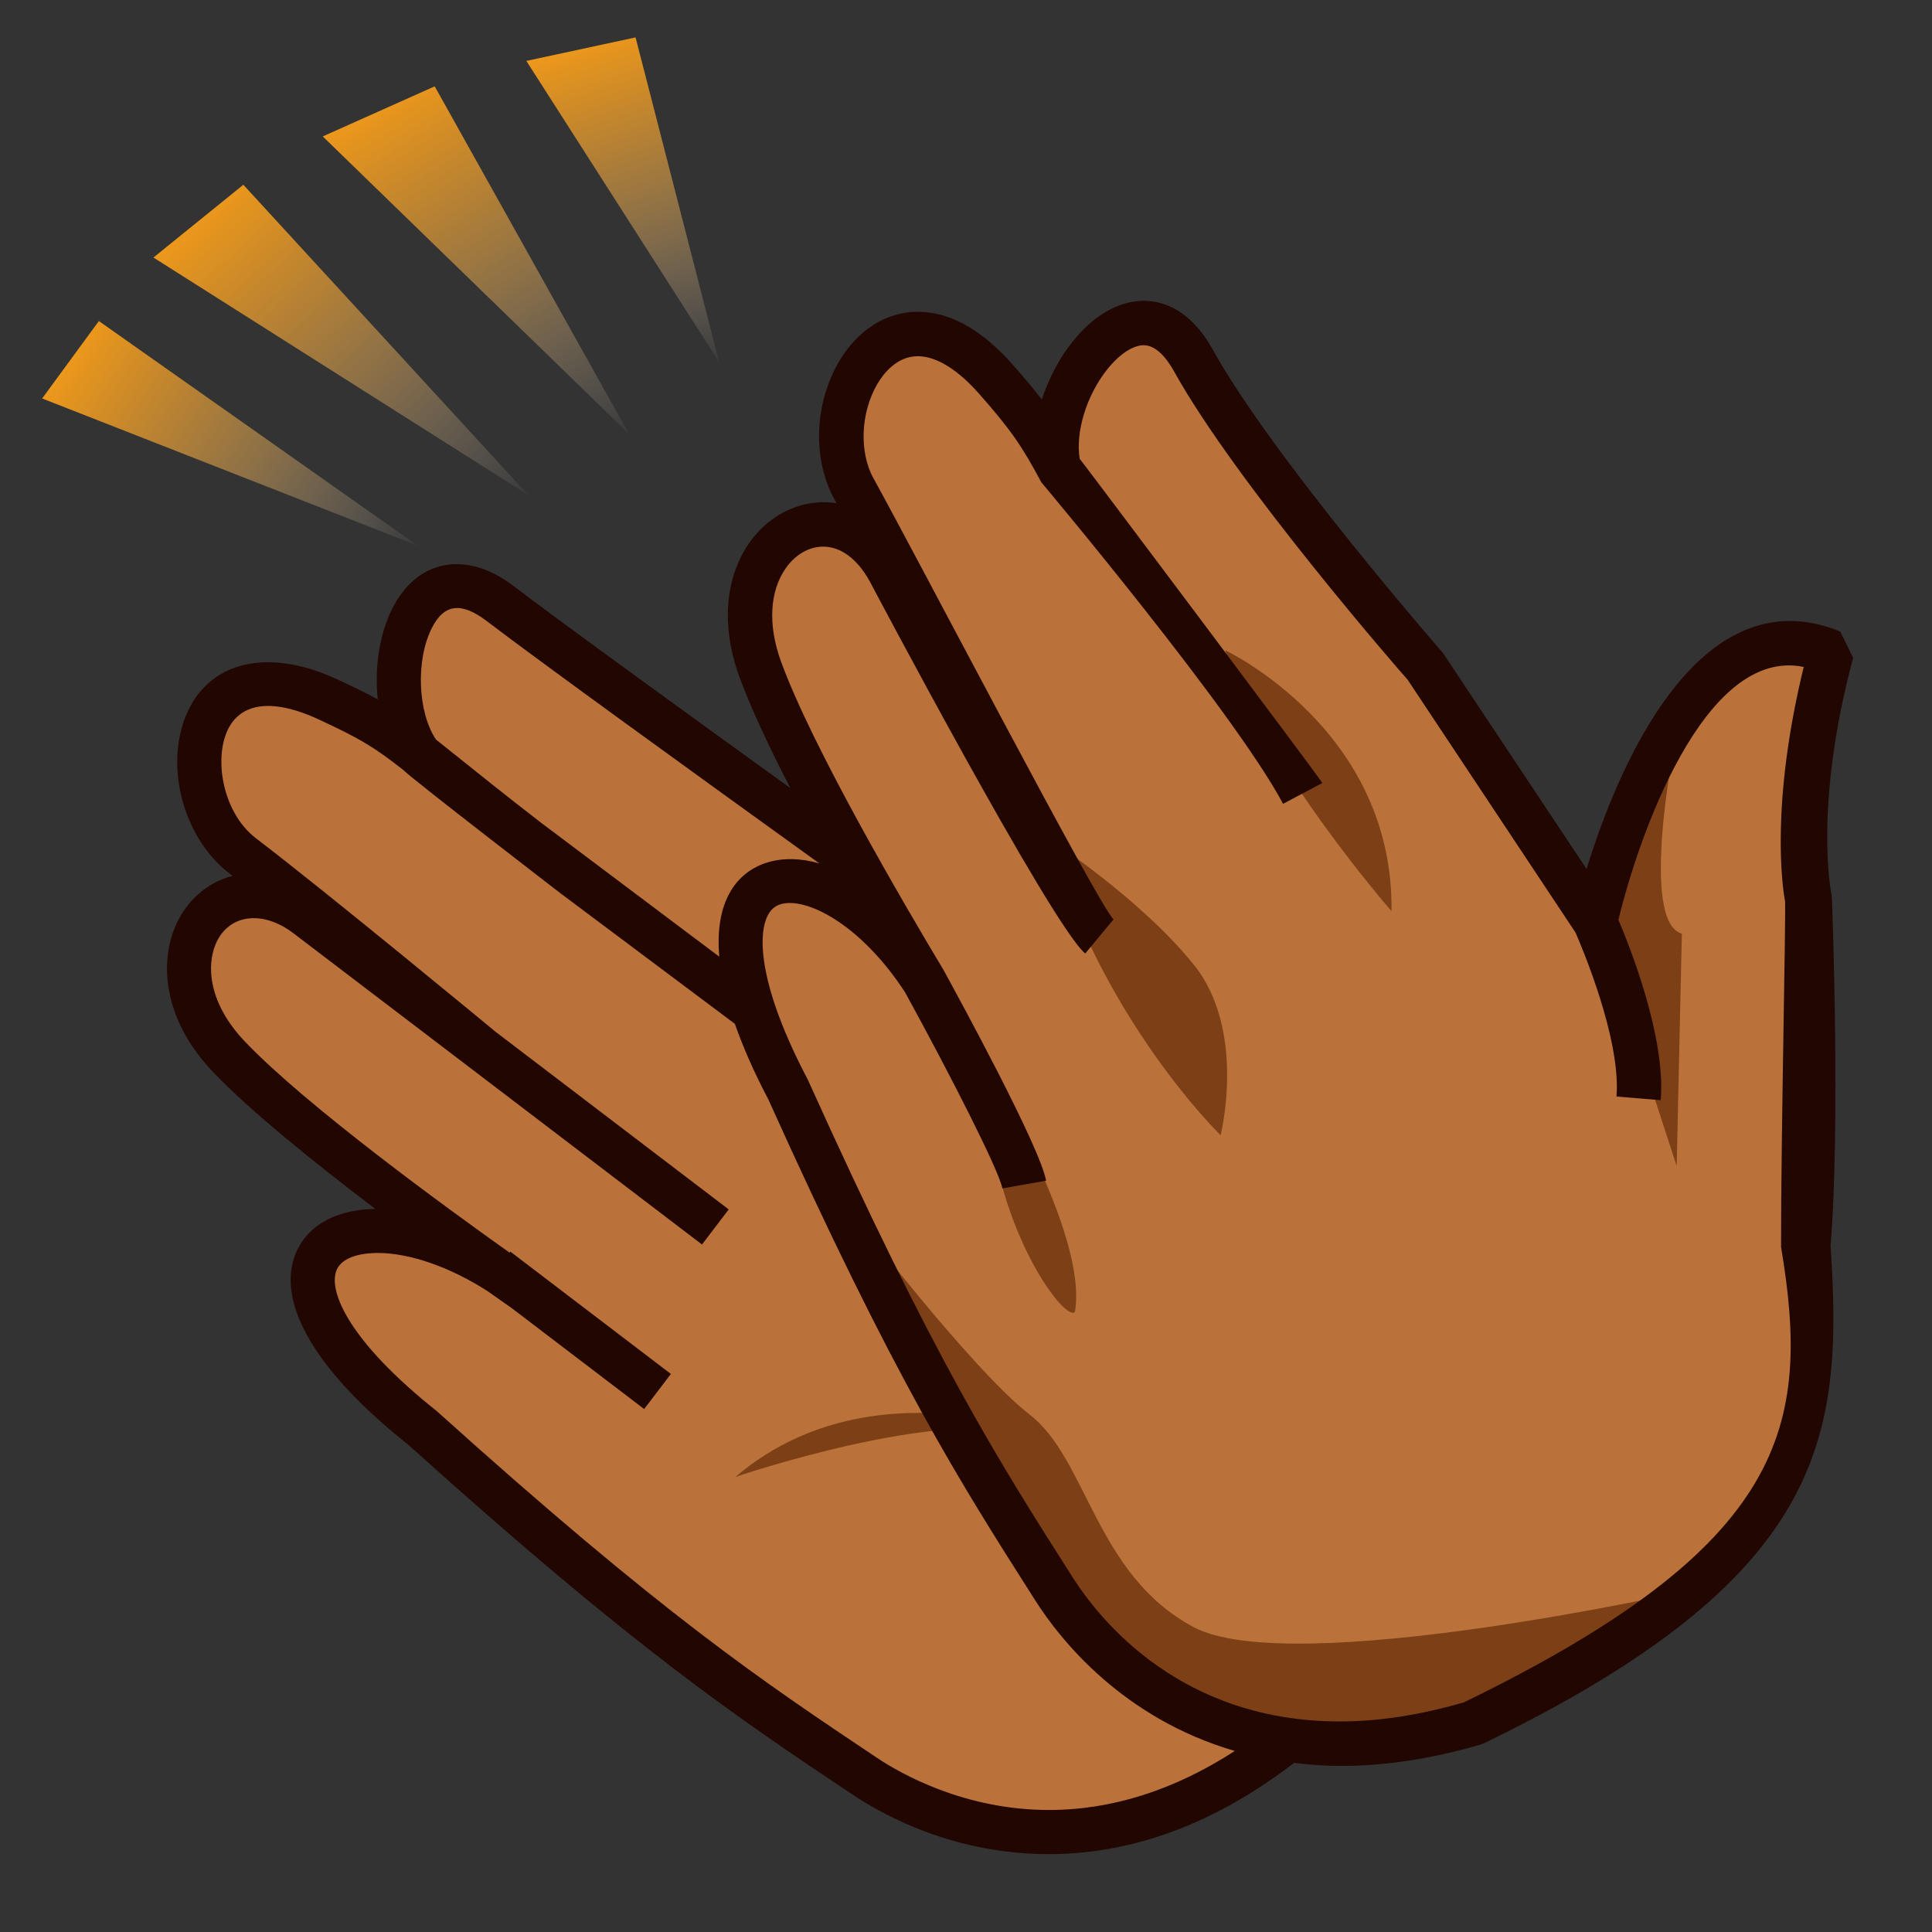 <?xml version="1.0" encoding="UTF-8"?>
<!-- Generated by phantom_svg. -->
<svg width="64px" height="64px" viewBox="0 0 64 64" preserveAspectRatio="none" xmlns="http://www.w3.org/2000/svg" xmlns:xlink="http://www.w3.org/1999/xlink" version="1.1">
  <rect x="0" y="0" width="64" height="64" fill="#333333" stroke="none"/>
  <g>
    <g>
      <g>
        <line style='fill:#FFB997;' x1='16.464' y1='42.043' x2='21.781' y2='46.095'/>
        <line style='fill:#FFB997;' x1='15.227' y1='34.19' x2='23.698' y2='40.645'/>
        <line style='fill:#FFB997;' x1='19.164' y1='29.022' x2='26.806' y2='34.844'/>
      </g>
    </g>
    <g>
      <path style='fill:#BA713A;' d='M60.198,29.769c0,0-0.665-2.962,0.728-8.167
			c-5.317-2.232-7.838,8.937-7.838,8.937l-5.597-8.428c0,0-5.667-6.484-7.707-10.164
			c-1.887-3.407-5.078,0.979-4.477,3.555c-0.654-1.229-0.977-1.701-2.057-2.928
			c-3.53-4.013-6.199,0.939-4.71,3.625c1.488,2.69,4.71,9.11,4.71,9.11
			l-3.554-6.42c-1.801-3.254-5.77-0.867-4.272,3.259
			c0.616,1.7,1.93,4.211,3.16,6.412c-4.423-3.184-9.896-7.142-11.768-8.567
			c-3.084-2.349-4.23,2.934-2.641,5.029c-1.093-0.862-1.574-1.162-3.051-1.848
			C6.312,20.937,5.864,26.505,8.292,28.354c2.427,1.85,7.923,6.4,7.923,6.4
			l-5.798-4.416c-2.938-2.239-5.592,1.517-2.582,4.671
			c2.159,2.264,7.228,5.92,9.073,7.226C11.795,38.88,7.116,41.635,14.263,47.316
			c7.313,6.589,10.56,8.8,14.631,11.521c1.99,1.33,7.578,3.91,14.019-1.216
			c1.746,0.255,3.789,0.161,6.182-0.541c10.922-5.3,11.484-9.518,11.056-15.823
			C60.487,37.303,60.198,29.769,60.198,29.769z'/>
      <path style='fill:#7C3F16;' d='M24.365,48.924c0,0,6.871-2.346,9.736-1.371
			C36.964,48.528,29.536,44.506,24.365,48.924z'/>
      <path style='fill:#7C3F16;' d='M28.277,40.238c0,0,3.918,5.141,5.833,6.624
			c1.916,1.482,2.17,5.286,5.416,7.032C42.77,55.642,55.938,52.687,55.938,52.687
			s-9.029,8.875-18.589,2.142C37.349,54.828,29.044,45.983,28.277,40.238z'/>
      <path style='fill:#7C3F16;' d='M55.5,24.483c0,0-1.216,6.048,0.214,6.446l-0.172,7.695
			l-2.401-7.358C53.141,31.266,54.128,26.634,55.5,24.483z'/>
      <path style='fill:#7C3F16;' d='M34.778,27.813c0,0,2.994,1.946,4.762,4.136
			c1.767,2.188,0.894,5.655,0.894,5.655S36.488,33.778,34.778,27.813z'/>
      <path style='fill:#7C3F16;' d='M40.583,21.541c0,0,5.592,2.615,5.512,8.64
			C46.095,30.181,41.927,25.419,40.583,21.541z'/>
      <path style='fill:#7C3F16;' d='M32.688,35.375c0,0,3.375,5.5,2.92,8.084
			C35.274,43.844,32.602,40.314,32.688,35.375z'/>
      <path style='fill:#210601;' d='M60.684,29.74l-0.017-0.13
			c-0.006-0.028-0.6-2.887,0.72-7.819l-0.426-0.868
			c-0.557-0.234-1.116-0.352-1.664-0.352c-3.729,0-5.882,5.431-6.74,8.215
			l-4.761-7.16c-0.057-0.064-5.639-6.466-7.617-10.036
			c-0.744-1.343-1.657-1.625-2.293-1.625c-0.827,0-1.667,0.484-2.365,1.364
			c-0.404,0.51-0.773,1.178-1.009,1.904c-0.257-0.333-0.559-0.691-0.958-1.145
			c-1.027-1.168-2.088-1.76-3.151-1.76c-1.041,0-1.99,0.599-2.605,1.642
			c-0.829,1.407-0.889,3.25-0.149,4.586c0.021,0.038,0.043,0.077,0.065,0.117
			c-1.074-0.18-2.197,0.318-2.89,1.307c-0.813,1.161-0.937,2.772-0.338,4.42
			c0.372,1.028,0.992,2.341,1.695,3.706c-3.777-2.726-7.663-5.546-9.169-6.694
			c-1.591-1.212-3.206-0.861-4.013,0.74c-0.439,0.873-0.595,1.978-0.485,3.017
			c-0.366-0.201-0.783-0.404-1.328-0.658c-2.466-1.146-4.455-0.521-5.106,1.406
			c-0.581,1.721,0.088,3.924,1.521,5.017c0.035,0.026,0.07,0.053,0.105,0.08
			c-0.835,0.214-1.532,0.816-1.899,1.674c-0.502,1.172-0.437,3.055,1.251,4.824
			c1.237,1.297,3.382,3.022,5.374,4.533C11.074,40.067,10.101,40.642,9.756,41.629
			c-0.57,1.633,0.781,3.857,3.769,6.231c7.525,6.779,10.856,9.007,14.714,11.586
			c1.103,0.737,3.416,1.974,6.51,1.974c2.794,0,5.52-1.025,8.118-3.022
			c0.497,0.059,1.011,0.1,1.556,0.1c1.469,0,3.026-0.238,4.63-0.71
			l0.114-0.044c11.309-5.487,11.9-10.093,11.472-16.479
			C60.968,37.296,60.695,30.048,60.684,29.74z M14.302,20.81
			c0.419-0.833,1.002-0.86,1.823-0.235c1.76,1.341,6.74,4.945,11.02,8.028
			c-1.232-0.36-2.365-0.037-2.932,0.903c-0.341,0.566-0.461,1.307-0.386,2.185
			l-5.929-4.456c-1.219-0.944-2.078-1.634-2.732-2.159l-0.723-0.577
			C13.838,23.599,13.767,21.873,14.302,20.81z M34.749,59.958
			c-2.809,0-4.921-1.208-5.698-1.728c-3.811-2.547-7.102-4.747-14.582-11.485
			c-2.861-2.274-3.583-3.919-3.333-4.635c0.19-0.546,1.026-0.604,1.376-0.604
			c1.066,0,2.405,0.469,3.649,1.271c0.482,0.342,0.771,0.541,0.771,0.542
			l0-0.001l4.407,3.358l0.885-1.162l-5.317-4.052l-0.026,0.034
			c-2.051-1.456-6.735-4.862-8.766-6.991C6.917,33.25,6.83,32.008,7.148,31.264
			c0.414-0.965,1.527-1.145,2.577-0.345l5.798,4.416l7.732,5.891l0.885-1.162
			l-7.724-5.885c-0.192-0.158-5.553-4.592-7.932-6.406
			c-1.031-0.785-1.361-2.386-1.023-3.388c0.377-1.12,1.51-1.292,3.106-0.549
			c1.366,0.635,1.809,0.899,2.813,1.686c0.155,0.195,5.203,4.081,5.203,4.081
			l5.76,4.312c0.27,0.768,0.629,1.594,1.1,2.485
			c4.193,9.305,6.359,12.705,8.869,16.643c0.817,1.28,2.883,3.879,6.593,4.96
			C38.901,59.298,36.838,59.958,34.749,59.958z M59.133,29.856
			C59.158,30.569,59,37.513,59,41.195v0.112c1,5.96,0.194,9.881-10.504,15.085
			c-1.448,0.42-2.804,0.633-4.115,0.633c-5.254,0-7.932-3.339-8.848-4.774
			c-2.479-3.889-4.609-7.248-8.778-16.496c-1.584-3.003-1.702-4.805-1.289-5.49
			c0.091-0.151,0.266-0.352,0.699-0.352c0.911,0,2.492,0.927,3.817,2.959
			c1.507,2.747,3.12,5.919,3.223,6.496l1.448-0.256
			c-0.195-1.107-2.864-6.008-3.397-6.979l-0.014-0.024
			c-1.272-2.12-4.343-7.359-5.375-10.209c-0.432-1.191-0.374-2.312,0.161-3.075
			c0.319-0.455,0.771-0.717,1.24-0.717c0.585,0,1.13,0.405,1.538,1.14
			c0,0,6.025,11.41,7.144,12.338l0.939-1.132
			c-0.459-0.38-6.476-11.937-7.954-14.609c-0.481-0.868-0.426-2.183,0.129-3.127
			c0.202-0.343,0.645-0.918,1.338-0.918c0.614,0,1.322,0.436,2.047,1.261
			c1.025,1.165,1.405,1.71,2.046,2.915c0.063,0.076,6.396,7.616,8.009,10.652
			L43.804,25.938c-0.102-0.192-7.858-10.522-8.008-10.701
			c-0.009-0.01-0.022-0.026-0.03-0.036c-0.144-0.873,0.215-2.086,0.907-2.958
			c0.4-0.505,0.854-0.807,1.213-0.807c0.435,0,0.787,0.472,1.007,0.867
			c2.054,3.706,7.562,10.024,7.737,10.214l5.561,8.375
			c0.187,0.426,1.514,3.532,1.357,5.432l1.465,0.121
			c0.174-2.094-1.034-5.112-1.401-5.974c0.646-2.682,2.824-9.06,6.139-8.378
			C58.647,26.621,59.039,29.369,59.133,29.856z'/>
    </g>
    <g>
      <linearGradient id='SVGID_1_' gradientUnits='userSpaceOnUse' x1='-0.538' y1='-25.583' x2='11.745' y2='-15.702' gradientTransform='matrix(-0.116 0.993 0.993 0.116 36.981 5.73)'>
        <stop offset='0' style='stop-color:#FFA117'/>
        <stop offset='0.135' style='stop-color:#FFA31B;stop-opacity:0.865'/>
        <stop offset='0.266' style='stop-color:#FFA727;stop-opacity:0.734'/>
        <stop offset='0.397' style='stop-color:#FFAF3A;stop-opacity:0.603'/>
        <stop offset='0.528' style='stop-color:#FFBB56;stop-opacity:0.472'/>
        <stop offset='0.658' style='stop-color:#FFC97A;stop-opacity:0.342'/>
        <stop offset='0.787' style='stop-color:#FFDBA6;stop-opacity:0.213'/>
        <stop offset='0.914' style='stop-color:#FFEFD8;stop-opacity:0.086'/>
        <stop offset='1' style='stop-color:#FFFFFF;stop-opacity:0'/>
      </linearGradient>
      <polygon style='fill:url(#SVGID_1_);' points='14.4,2.86 10.691,4.519 20.836,14.374 		'/>
      <linearGradient id='SVGID_2_' gradientUnits='userSpaceOnUse' x1='9.716' y1='-29.903' x2='21.408' y2='-20.496' gradientTransform='matrix(-0.291 0.811 0.838 0.306 46.662 1.614)'>
        <stop offset='0' style='stop-color:#FFA117'/>
        <stop offset='0.135' style='stop-color:#FFA31B;stop-opacity:0.865'/>
        <stop offset='0.266' style='stop-color:#FFA727;stop-opacity:0.734'/>
        <stop offset='0.397' style='stop-color:#FFAF3A;stop-opacity:0.603'/>
        <stop offset='0.528' style='stop-color:#FFBB56;stop-opacity:0.472'/>
        <stop offset='0.658' style='stop-color:#FFC97A;stop-opacity:0.342'/>
        <stop offset='0.787' style='stop-color:#FFDBA6;stop-opacity:0.213'/>
        <stop offset='0.914' style='stop-color:#FFEFD8;stop-opacity:0.086'/>
        <stop offset='1' style='stop-color:#FFFFFF;stop-opacity:0'/>
      </linearGradient>
      <polygon style='fill:url(#SVGID_2_);' points='21.054,1.239 17.436,2.018 23.824,11.999 		'/>
      <linearGradient id='SVGID_3_' gradientUnits='userSpaceOnUse' x1='-54.301' y1='28.189' x2='-41.589' y2='38.416' gradientTransform='matrix(0.99 0.143 -0.143 0.99 63.244 -14.003)'>
        <stop offset='0' style='stop-color:#FFA117'/>
        <stop offset='0.135' style='stop-color:#FFA31B;stop-opacity:0.865'/>
        <stop offset='0.266' style='stop-color:#FFA727;stop-opacity:0.734'/>
        <stop offset='0.397' style='stop-color:#FFAF3A;stop-opacity:0.603'/>
        <stop offset='0.528' style='stop-color:#FFBB56;stop-opacity:0.472'/>
        <stop offset='0.658' style='stop-color:#FFC97A;stop-opacity:0.342'/>
        <stop offset='0.787' style='stop-color:#FFDBA6;stop-opacity:0.213'/>
        <stop offset='0.914' style='stop-color:#FFEFD8;stop-opacity:0.086'/>
        <stop offset='1' style='stop-color:#FFFFFF;stop-opacity:0'/>
      </linearGradient>
      <polygon style='fill:url(#SVGID_3_);' points='5.083,8.531 8.061,6.12 17.502,16.402 		'/>
      <linearGradient id='SVGID_4_' gradientUnits='userSpaceOnUse' x1='-66.213' y1='13.59' x2='-52.849' y2='24.341' gradientTransform='matrix(0.859 -0.074 0.082 0.888 56.897 -5.87)'>
        <stop offset='0' style='stop-color:#FFA117'/>
        <stop offset='0.135' style='stop-color:#FFA31B;stop-opacity:0.865'/>
        <stop offset='0.266' style='stop-color:#FFA727;stop-opacity:0.734'/>
        <stop offset='0.397' style='stop-color:#FFAF3A;stop-opacity:0.603'/>
        <stop offset='0.528' style='stop-color:#FFBB56;stop-opacity:0.472'/>
        <stop offset='0.658' style='stop-color:#FFC97A;stop-opacity:0.342'/>
        <stop offset='0.787' style='stop-color:#FFDBA6;stop-opacity:0.213'/>
        <stop offset='0.914' style='stop-color:#FFEFD8;stop-opacity:0.086'/>
        <stop offset='1' style='stop-color:#FFFFFF;stop-opacity:0'/>
      </linearGradient>
      <polygon style='fill:url(#SVGID_4_);' points='1.396,13.2 3.275,10.635 13.836,18.076 		'/>
    </g>
  </g>
  <g>
  </g>
  <g>
  </g>
  <g>
  </g>
  <g>
  </g>
  <g>
  </g>
  <g>
  </g>
</svg>